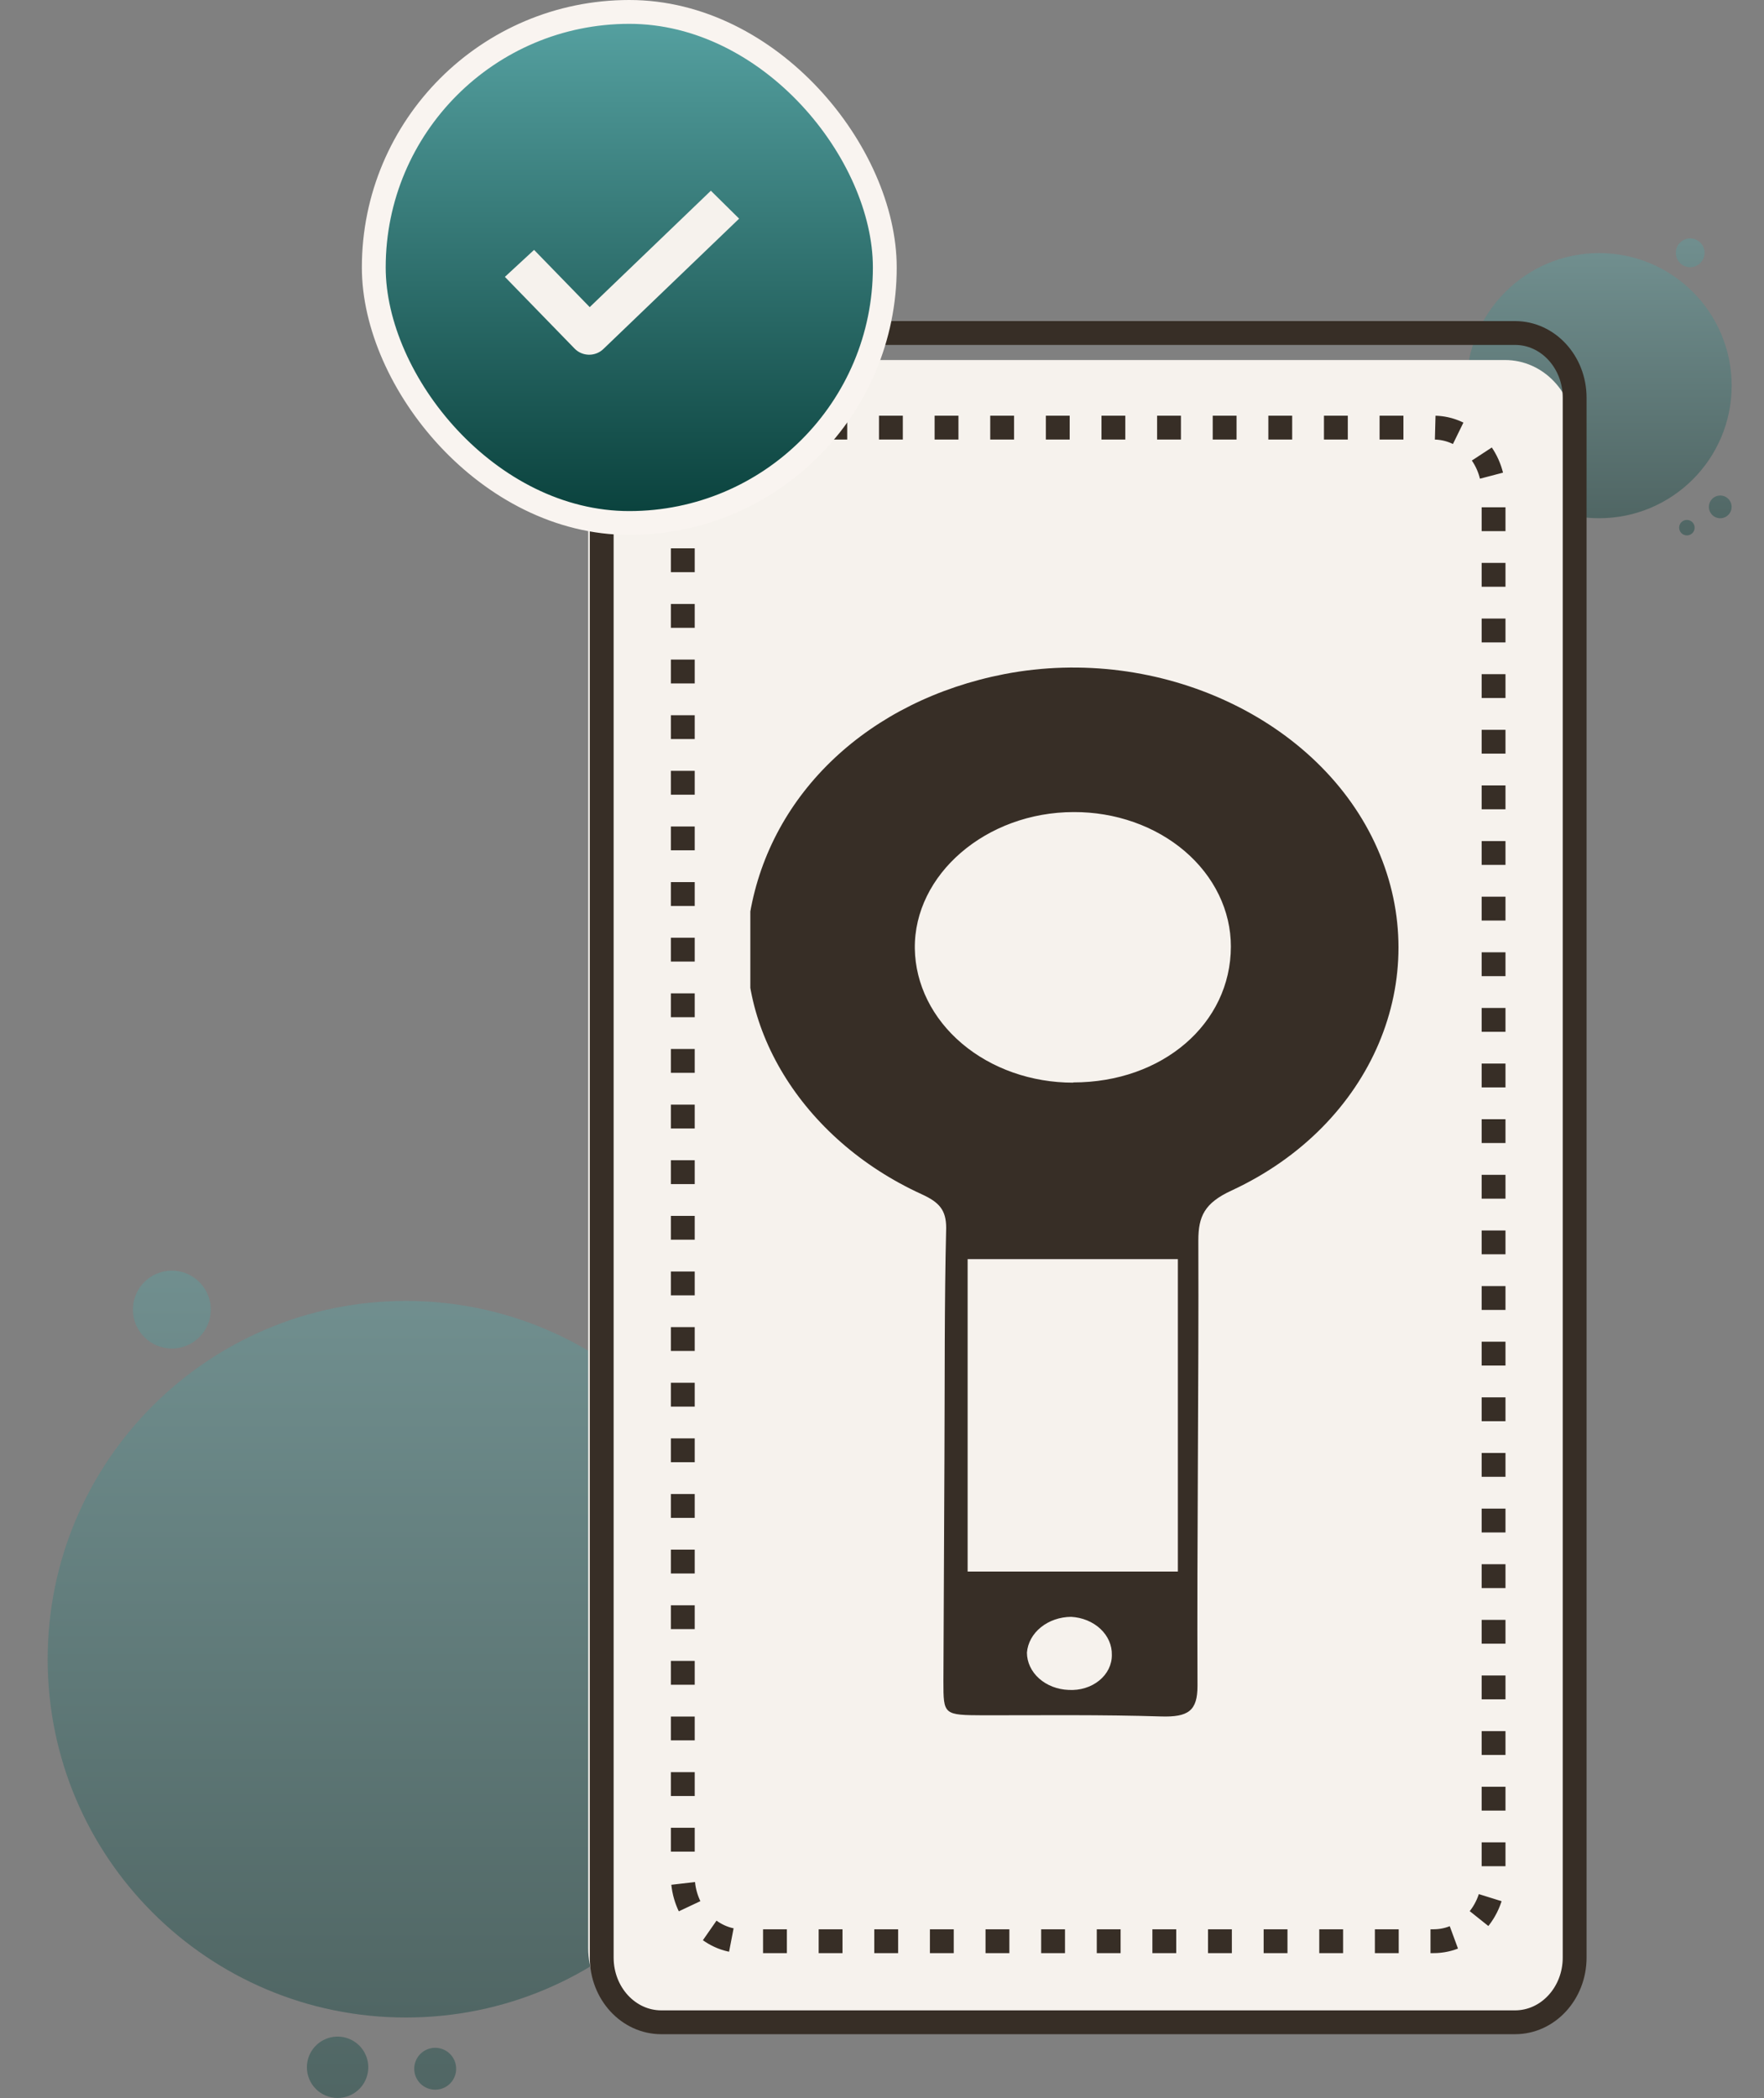 <svg width="111" height="132" viewBox="0 0 111 132" fill="none" xmlns="http://www.w3.org/2000/svg">
<rect x="0" y="0" width="111" height="132" fill="#808080" stroke="none"/>
<path opacity="0.4" d="M106.03 33.672C105.91 33.642 105.805 33.568 105.738 33.463C105.671 33.359 105.646 33.233 105.669 33.111C105.691 32.989 105.759 32.88 105.859 32.807C105.959 32.733 106.083 32.701 106.207 32.716C106.33 32.731 106.442 32.792 106.522 32.887C106.601 32.983 106.641 33.105 106.634 33.228C106.627 33.352 106.573 33.468 106.482 33.554C106.392 33.639 106.273 33.686 106.149 33.687C106.109 33.687 106.069 33.682 106.03 33.672ZM107.532 31.892C107.532 31.75 107.574 31.612 107.653 31.494C107.732 31.377 107.843 31.285 107.974 31.231C108.105 31.177 108.248 31.163 108.387 31.19C108.526 31.218 108.653 31.286 108.753 31.386C108.853 31.486 108.921 31.613 108.949 31.752C108.976 31.891 108.962 32.035 108.908 32.165C108.854 32.296 108.762 32.408 108.645 32.486C108.527 32.565 108.389 32.607 108.248 32.607C108.154 32.607 108.061 32.588 107.974 32.552C107.887 32.517 107.808 32.464 107.742 32.397C107.608 32.263 107.532 32.081 107.532 31.892ZM105.449 15.906C105.449 15.726 105.503 15.551 105.602 15.402C105.702 15.253 105.844 15.137 106.01 15.069C106.175 15 106.358 14.982 106.533 15.018C106.709 15.053 106.871 15.139 106.997 15.266C107.124 15.393 107.21 15.555 107.245 15.73C107.28 15.906 107.261 16.088 107.193 16.254C107.124 16.42 107.008 16.561 106.859 16.66C106.709 16.76 106.534 16.813 106.355 16.813C106.236 16.813 106.118 16.789 106.008 16.744C105.898 16.698 105.798 16.631 105.714 16.547C105.63 16.463 105.563 16.363 105.518 16.253C105.472 16.143 105.449 16.025 105.449 15.906Z" fill="url(#paint0_linear_1644_5745)"/>
<path opacity="0.4" d="M100.623 32.606C105.229 32.606 108.964 28.872 108.964 24.265C108.964 19.658 105.229 15.924 100.623 15.924C96.016 15.924 92.281 19.658 92.281 24.265C92.281 28.872 96.016 32.606 100.623 32.606Z" fill="url(#paint1_linear_1644_5745)"/>
<path opacity="0.4" d="M25.543 126.937C37.993 126.937 48.086 116.844 48.086 104.394C48.086 91.944 37.993 81.852 25.543 81.852C13.093 81.852 3 91.944 3 104.394C3 116.844 13.093 126.937 25.543 126.937Z" fill="url(#paint2_linear_1644_5745)"/>
<path opacity="0.4" d="M19.312 130.069C19.312 129.687 19.425 129.314 19.637 128.996C19.849 128.679 20.151 128.431 20.504 128.285C20.857 128.139 21.245 128.1 21.619 128.175C21.994 128.249 22.338 128.433 22.608 128.703C22.878 128.973 23.062 129.318 23.137 129.692C23.211 130.067 23.173 130.455 23.027 130.808C22.881 131.161 22.633 131.462 22.316 131.674C21.998 131.887 21.625 132 21.243 132C20.731 132 20.239 131.796 19.877 131.434C19.515 131.072 19.312 130.581 19.312 130.069ZM26.066 130.162C26.066 129.901 26.143 129.646 26.288 129.429C26.433 129.212 26.639 129.043 26.88 128.943C27.121 128.843 27.386 128.817 27.642 128.868C27.898 128.919 28.133 129.045 28.317 129.229C28.502 129.414 28.627 129.649 28.678 129.905C28.729 130.161 28.703 130.426 28.603 130.667C28.503 130.908 28.334 131.114 28.116 131.258C27.899 131.403 27.644 131.48 27.384 131.48C27.034 131.48 26.699 131.341 26.452 131.094C26.204 130.846 26.066 130.511 26.066 130.162ZM8.363 82.396C8.363 81.912 8.507 81.438 8.776 81.035C9.045 80.632 9.428 80.318 9.876 80.133C10.323 79.947 10.816 79.899 11.291 79.993C11.766 80.088 12.203 80.321 12.545 80.664C12.888 81.006 13.121 81.443 13.216 81.918C13.31 82.393 13.262 82.886 13.076 83.333C12.891 83.781 12.577 84.164 12.174 84.433C11.771 84.702 11.297 84.846 10.813 84.846C10.163 84.846 9.54 84.588 9.081 84.128C8.621 83.669 8.363 83.046 8.363 82.396Z" fill="url(#paint3_linear_1644_5745)"/>
<path d="M37.012 27.304L37.012 122.585C37.012 125.155 38.971 127.237 41.388 127.237H94.707C97.124 127.237 99.083 125.155 99.083 122.585V27.304C99.083 24.735 97.124 22.652 94.707 22.652H41.388C38.971 22.652 37.012 24.735 37.012 27.304Z" fill="#F6F2ED"/>
<g clip-path="url(#clip0_1644_5745)">
<path d="M86.674 53.395C83.1 45.267 72.979 40.53 63.208 42.411C54.699 44.063 48.505 49.871 47.194 57.461C46.001 64.379 50.406 71.674 57.999 75.139C59.103 75.644 59.538 76.13 59.538 77.257C59.423 82.037 59.453 86.82 59.43 91.6C59.407 96.327 59.385 101.052 59.365 105.777C59.365 107.909 59.365 107.909 61.919 107.923C65.628 107.923 69.34 107.879 73.044 107.995C74.787 108.051 75.352 107.632 75.352 106.072C75.314 96.73 75.437 87.389 75.406 78.047C75.406 76.527 75.791 75.691 77.499 74.904C86.381 70.782 90.255 61.52 86.674 53.395ZM67.243 106.326C66.538 106.3 65.872 106.042 65.383 105.605C64.895 105.168 64.621 104.585 64.62 103.979C64.668 103.372 64.981 102.802 65.497 102.385C66.013 101.968 66.693 101.733 67.401 101.728C68.105 101.766 68.765 102.037 69.243 102.484C69.72 102.93 69.978 103.518 69.963 104.124C69.967 104.426 69.898 104.725 69.761 105.003C69.624 105.281 69.421 105.531 69.165 105.738C68.909 105.945 68.607 106.104 68.276 106.205C67.945 106.306 67.594 106.347 67.243 106.326ZM74.118 98.879H60.888V79.221H74.118V98.879ZM67.524 68.118C64.908 68.12 62.396 67.236 60.532 65.659C58.668 64.081 57.602 61.936 57.565 59.689C57.503 55.015 62.062 51.094 67.566 51.094C68.863 51.089 70.148 51.304 71.347 51.727C72.546 52.149 73.637 52.772 74.556 53.558C75.474 54.344 76.203 55.278 76.7 56.307C77.198 57.336 77.453 58.439 77.453 59.553C77.449 64.402 73.156 68.108 67.524 68.104V68.118Z" fill="#372E26"/>
</g>
<path d="M37.863 25.024L37.863 123.165C37.863 125.414 39.541 127.237 41.611 127.237H95.337C97.407 127.237 99.085 125.414 99.085 123.165V25.024C99.085 22.775 97.407 20.952 95.337 20.952H41.611C39.541 20.952 37.863 22.775 37.863 25.024Z" stroke="#372E26" stroke-width="1.5"/>
<path d="M42.965 31L42.965 118.04C42.965 120.302 44.654 122.136 46.738 122.136H90.21C92.293 122.136 93.983 120.302 93.983 118.04V31C93.983 28.738 92.293 26.904 90.21 26.904H46.738C44.654 26.904 42.965 28.738 42.965 31Z" stroke="#372E26" stroke-width="1.5" stroke-dasharray="1.5 2"/>
<rect x="23.52" y="0.75" width="32.156" height="32.156" rx="16.078" fill="url(#paint4_linear_1644_5745)"/>
<rect x="23.52" y="0.75" width="32.156" height="32.156" rx="16.078" stroke="#F9F4F0" stroke-width="1.5"/>
<path d="M44.731 12L37.108 19.323L33.607 15.723L31.77 17.42L36.157 21.933C36.273 22.052 36.411 22.148 36.566 22.214C36.72 22.28 36.886 22.315 37.054 22.318H37.075C37.407 22.318 37.726 22.19 37.963 21.963L46.51 13.757L44.731 12Z" fill="#F6F2ED"/>
<defs>
<linearGradient id="paint0_linear_1644_5745" x1="107.206" y1="15" x2="107.206" y2="33.687" gradientUnits="userSpaceOnUse">
<stop stop-color="#58A4A4"/>
<stop offset="1" stop-color="#073E39"/>
</linearGradient>
<linearGradient id="paint1_linear_1644_5745" x1="100.623" y1="15.924" x2="100.623" y2="32.606" gradientUnits="userSpaceOnUse">
<stop stop-color="#58A4A4"/>
<stop offset="1" stop-color="#073E39"/>
</linearGradient>
<linearGradient id="paint2_linear_1644_5745" x1="25.543" y1="81.852" x2="25.543" y2="126.937" gradientUnits="userSpaceOnUse">
<stop stop-color="#58A4A4"/>
<stop offset="1" stop-color="#073E39"/>
</linearGradient>
<linearGradient id="paint3_linear_1644_5745" x1="18.533" y1="79.946" x2="18.533" y2="132" gradientUnits="userSpaceOnUse">
<stop stop-color="#58A4A4"/>
<stop offset="1" stop-color="#073E39"/>
</linearGradient>
<linearGradient id="paint4_linear_1644_5745" x1="39.597" y1="0" x2="39.597" y2="33.656" gradientUnits="userSpaceOnUse">
<stop stop-color="#58A4A4"/>
<stop offset="1" stop-color="#073E39"/>
</linearGradient>
<clipPath id="clip0_1644_5745">
<rect width="41.664" height="77.376" fill="white" transform="translate(47.215 36.257)"/>
</clipPath>
</defs>
</svg>
